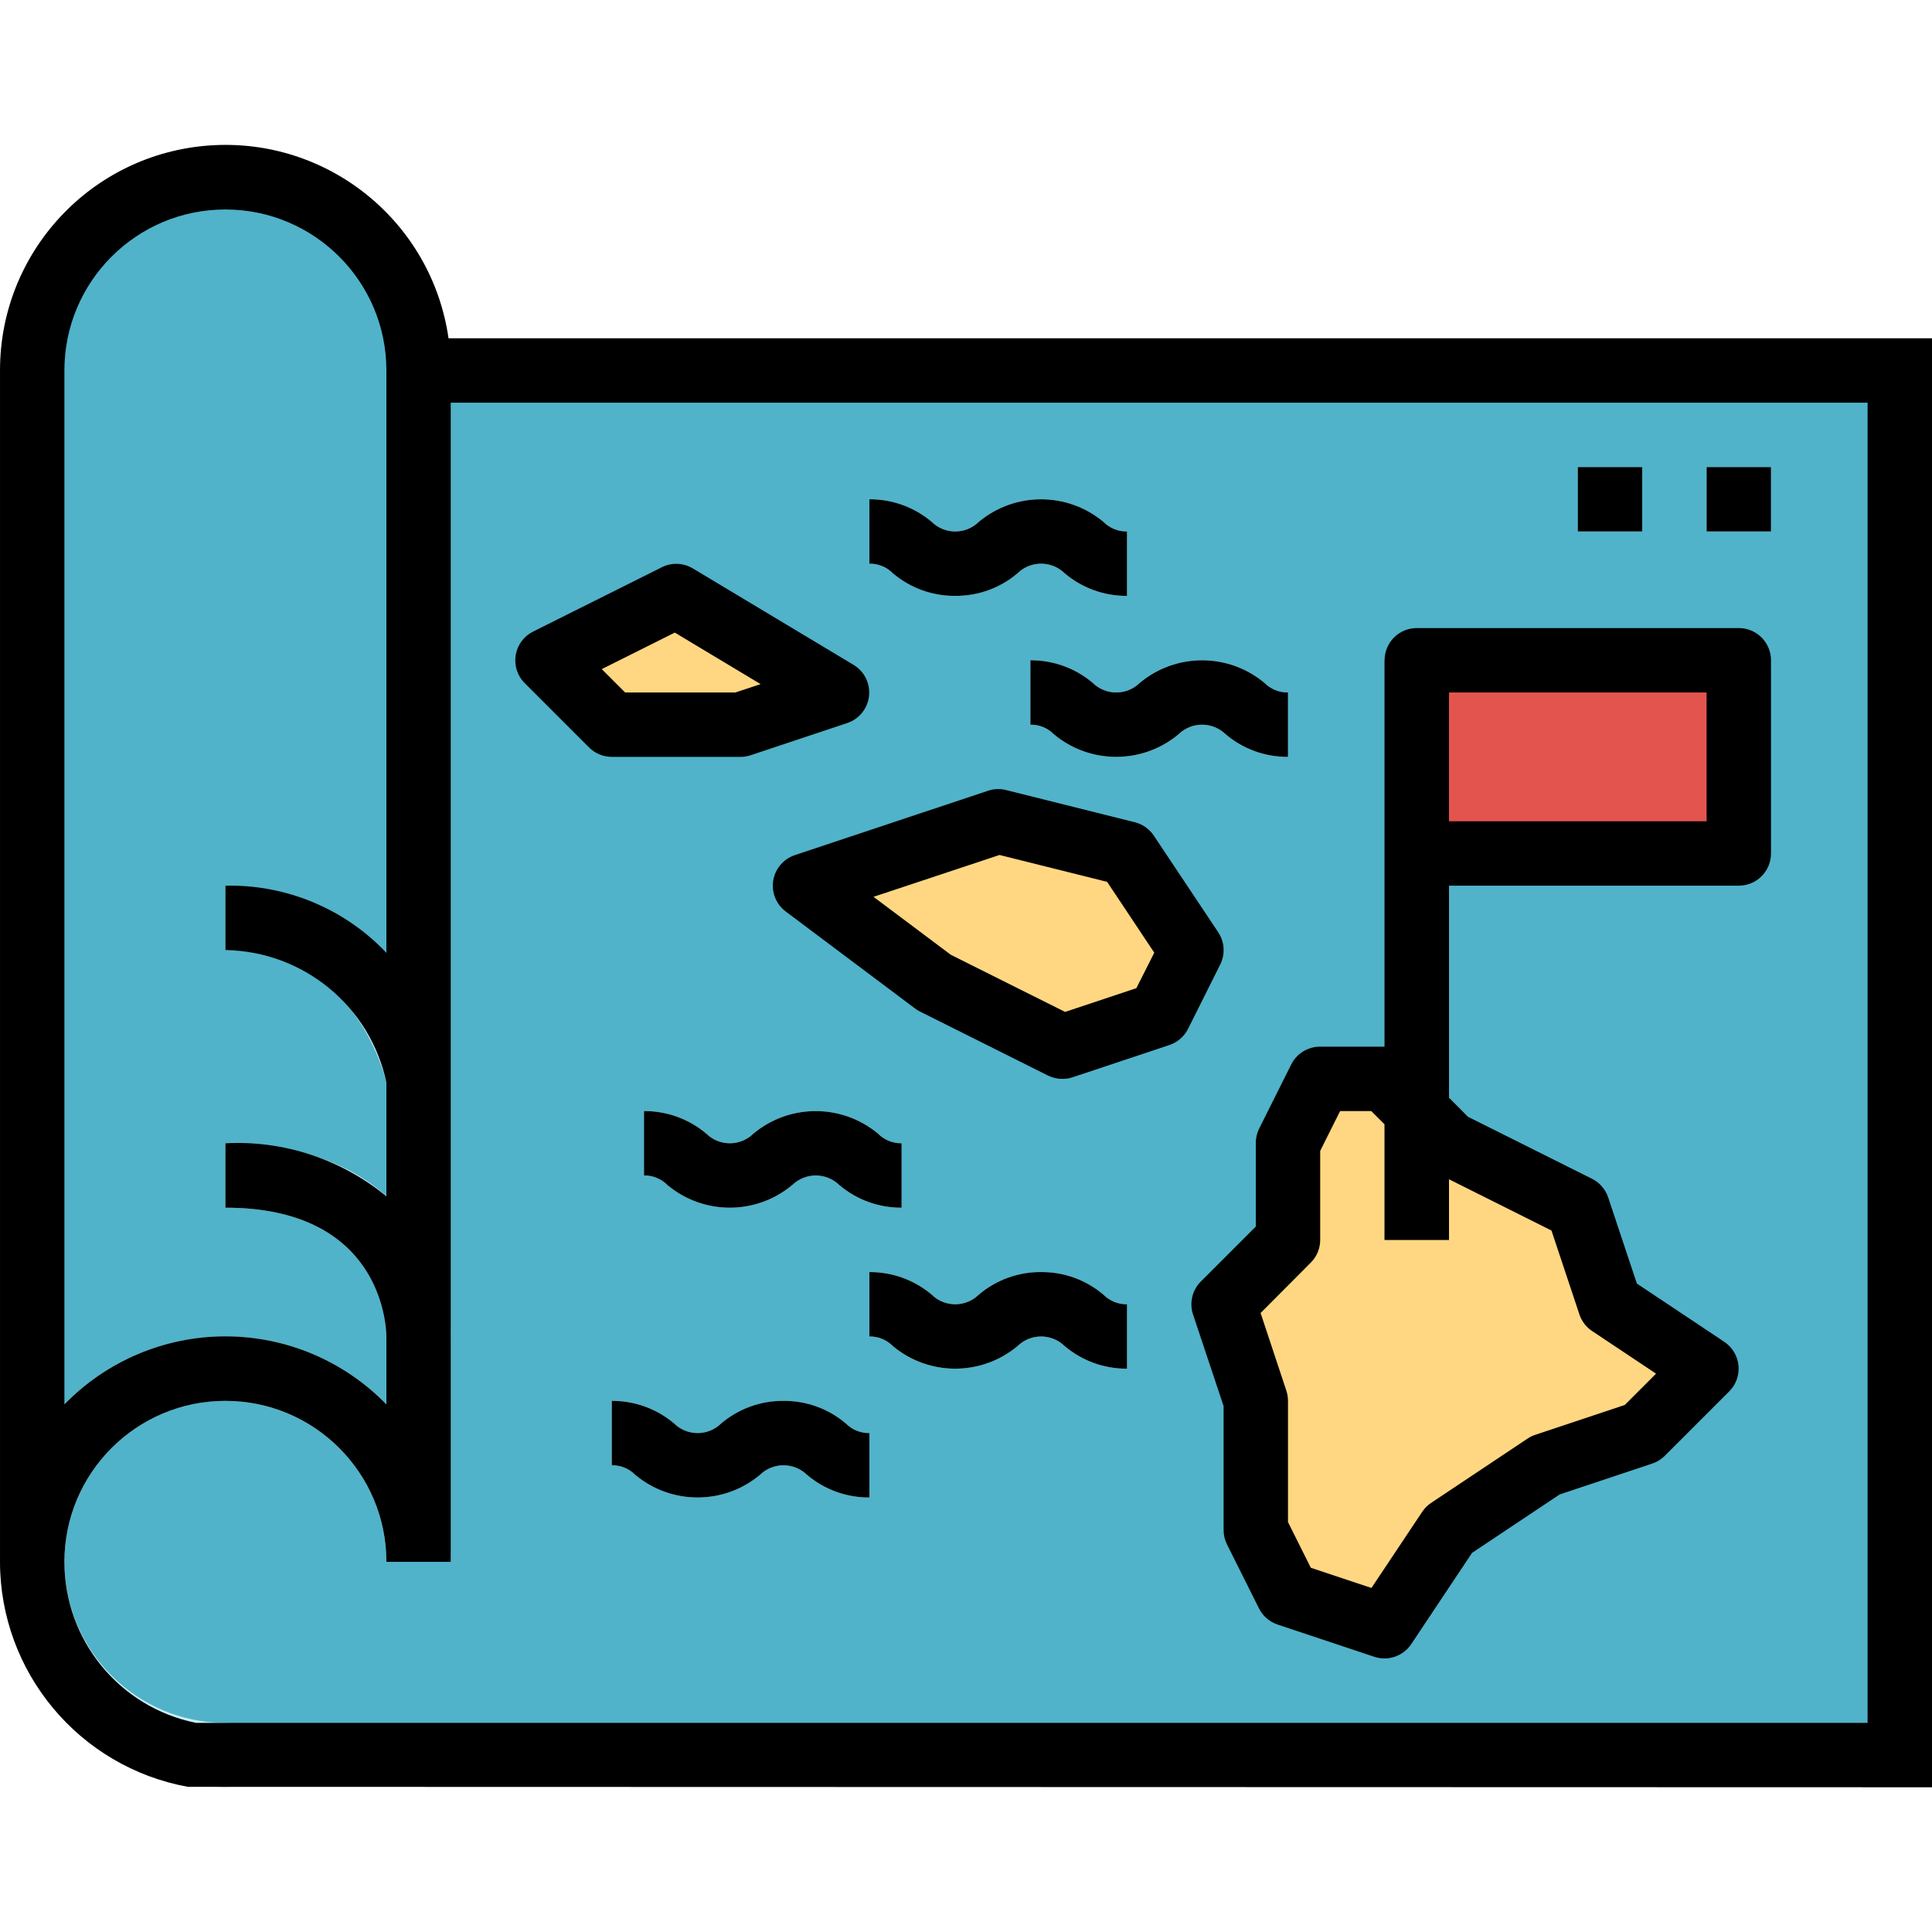 <svg height="480pt" viewBox="0 -36 480 480" width="480pt" xmlns="http://www.w3.org/2000/svg"><path d="m8 56.043v296c-.027 23.566 16.816 43.777 40 48h424v-344h-368c0-26.508-21.492-48-48-48s-48 21.492-48 48zm0 0" fill="#50b3c9"/><path d="m112 352.043h-16c0-22.09-17.91-40-40-40s-40 17.91-40 40h-16c0-30.926 25.07-56 56-56s56 25.074 56 56zm0 0" fill="#cdeef6"/><path d="m56 408.043c-30.914-.035-55.965-25.086-56-56 0-4.418 3.582-8 8-8s8 3.582 8 8c.027 22.082 17.918 39.977 40 40 4.418 0 8 3.582 8 8s-3.582 8-8 8zm0 0" fill="#cdeef6"/><path d="m96 56.043h16v296h-16zm0 0" fill="#cdeef6"/><path d="m344 368.043 16-24 24-16 24-8 16-16-24-16-8-24-32-16-16-16h-16l-8 16v24l-16 16 8 24v32l8 16zm0 0" fill="#ffd782"/><path d="m248 168.043 32 8 16 24-8 16-24 8-32-16-32-24zm0 0" fill="#ffd782"/><path d="m208 136.043-24 8h-32l-16-16 32-16zm0 0" fill="#ffd782"/><path d="m352 128.043h80v48h-80zm0 0" fill="#e4544f"/><g fill="#cdeef6"><path d="m424 80.043h16v16h-16zm0 0"/><path d="m392 80.043h16v16h-16zm0 0"/><path d="m96 296.102c0-3.258-1.527-32.059-40-32.059v-16c44.297 0 56 31.402 56 48h-8zm0 0"/><path d="m96.16 233.645c-.289-1.375-7.359-33.602-40.16-33.602v-16c27.293.18 50.668 19.602 55.84 46.402zm0 0"/><path d="m224 264.043c-5.66.043-11.148-1.941-15.473-5.598-3.262-3.199-8.484-3.199-11.742 0-8.961 7.465-21.977 7.465-30.938 0-1.535-1.57-3.652-2.438-5.848-2.402v-16c5.656-.039 11.145 1.949 15.465 5.602 3.25 3.199 8.469 3.199 11.719 0 8.965-7.465 21.98-7.465 30.945 0 1.547 1.566 3.668 2.434 5.871 2.398zm0 0"/><path d="m320 152.043c-5.66.043-11.148-1.941-15.473-5.598-3.262-3.199-8.484-3.199-11.742 0-8.961 7.465-21.977 7.465-30.938 0-1.535-1.57-3.652-2.438-5.848-2.402v-16c5.656-.039 11.145 1.949 15.465 5.602 3.25 3.199 8.469 3.199 11.719 0 8.965-7.465 21.98-7.465 30.945 0 1.547 1.566 3.668 2.434 5.871 2.398zm0 0"/><path d="m280 304.043c-5.66.043-11.148-1.941-15.473-5.598-3.262-3.199-8.484-3.199-11.742 0-8.961 7.465-21.977 7.465-30.938 0-1.535-1.57-3.652-2.438-5.848-2.402v-16c5.656-.039 11.145 1.949 15.465 5.602 3.25 3.199 8.469 3.199 11.719 0 8.965-7.465 21.98-7.465 30.945 0 1.547 1.566 3.668 2.434 5.871 2.398zm0 0"/><path d="m216 336.043c-5.66.043-11.148-1.941-15.473-5.598-3.262-3.199-8.484-3.199-11.742 0-8.961 7.465-21.977 7.465-30.938 0-1.535-1.57-3.652-2.438-5.848-2.402v-16c5.656-.039 11.145 1.949 15.465 5.602 3.25 3.199 8.469 3.199 11.719 0 8.965-7.465 21.98-7.465 30.945 0 1.547 1.566 3.668 2.434 5.871 2.398zm0 0"/><path d="m280 112.043c-5.66.043-11.148-1.941-15.473-5.598-3.262-3.199-8.484-3.199-11.742 0-8.961 7.465-21.977 7.465-30.938 0-1.535-1.57-3.652-2.438-5.848-2.402v-16c5.656-.039 11.145 1.949 15.465 5.602 3.25 3.199 8.469 3.199 11.719 0 8.965-7.465 21.98-7.465 30.945 0 1.547 1.566 3.668 2.434 5.871 2.398zm0 0"/></g><path d="m344 128.043h16v144h-16zm0 0" fill="#394d5c"/><path d="m111.434 48.043c-4.176-29.09-30.129-50.004-59.445-47.898-29.312 2.105-52.012 26.512-51.988 55.898v296c.043 27.449 19.672 50.953 46.672 55.891l433.328.109v-360zm-95.434 8c0-22.09 17.91-40 40-40s40 17.91 40 40v144.672c-10.387-10.945-24.914-17-40-16.672v16c19.383.289 35.984 13.949 40 32.914v28.262c-11.223-9.227-25.488-13.926-40-13.176v16c38.473 0 39.961 28.801 40 32.059v16.801c-10.508-10.801-24.934-16.891-40-16.891s-29.492 6.09-40 16.891zm448 336h-415.305c-19.027-3.855-32.703-20.586-32.695-40 0-22.09 17.91-40 40-40s40 17.91 40 40h16v-288h352zm0 0"/><path d="m312 248.043v20.688l-13.656 13.656c-2.141 2.145-2.891 5.312-1.938 8.188l7.594 22.766v30.703c-.012 1.238.262 2.465.801 3.578l8 16c.953 1.895 2.617 3.332 4.633 4l24 8c3.418 1.141 7.18-.148 9.184-3.145l15.109-22.672 21.777-14.52 22.984-7.664c1.176-.395 2.246-1.055 3.129-1.93l16-16c1.695-1.691 2.539-4.059 2.305-6.441-.238-2.387-1.527-4.539-3.523-5.871l-21.719-14.477-7.129-21.395c-.672-2.012-2.109-3.676-4-4.633l-30.84-15.414-4.711-4.73v-52.688h72c4.418 0 8-3.582 8-8v-48c0-4.418-3.582-8-8-8h-80c-4.418 0-8 3.582-8 8v96h-16c-3.047-.016-5.84 1.699-7.199 4.426l-8 16c-.539 1.113-.812 2.336-.801 3.574zm112-80h-64v-32h64zm-98.344 109.656c1.5-1.5 2.344-3.535 2.344-5.656v-22.109l4.945-9.891h7.742l3.312 3.312v28.688h16v-15.055l25.457 12.727 6.949 20.859c.562 1.688 1.672 3.141 3.152 4.125l15.883 10.586-7.762 7.766-22.207 7.41c-.68.219-1.32.531-1.914.926l-24 16c-.875.586-1.629 1.34-2.215 2.219l-12.609 18.918-15.062-5.016-5.672-11.352v-30.113c0-.859-.137-1.711-.406-2.527l-6.402-19.305zm0 0"/><path d="m302.656 195.605-16-24c-1.105-1.656-2.785-2.84-4.711-3.32l-32-8c-1.477-.379-3.031-.316-4.473.176l-48 16c-2.82.941-4.887 3.371-5.363 6.305s.715 5.891 3.09 7.68l32 24c.387.301.797.566 1.227.801l32 16c1.113.539 2.336.812 3.574.797.859 0 1.715-.137 2.527-.414l24-8c2.016-.668 3.68-2.105 4.633-4l8-16c1.285-2.57 1.094-5.633-.504-8.023zm-20.328 13.902-17.711 5.898-28.395-14.195-19.199-14.398 31.305-10.398 26.734 6.68 11.715 17.598zm0 0"/><path d="m130.344 133.699 16 16c1.5 1.5 3.535 2.344 5.656 2.344h32c.859 0 1.715-.141 2.527-.414l24-8c2.941-1 5.035-3.605 5.379-6.691s-1.129-6.09-3.777-7.711l-40-24c-2.344-1.41-5.25-1.523-7.695-.301l-32 16c-2.297 1.148-3.902 3.332-4.312 5.867-.41 2.535.418 5.113 2.23 6.93zm37.305-12.535 21.32 12.801-6.266 2.078h-27.391l-5.809-5.805zm0 0"/><path d="m424 80.043h16v16h-16zm0 0"/><path d="m392 80.043h16v16h-16zm0 0"/><path d="m196.801 258.445c3.262-3.199 8.48-3.199 11.742 0 4.32 3.652 9.801 5.637 15.457 5.598v-16c-2.203.035-4.324-.832-5.871-2.398-8.965-7.465-21.98-7.465-30.945 0-3.25 3.199-8.469 3.199-11.719 0-4.32-3.652-9.809-5.641-15.465-5.602v16c2.195-.035 4.312.832 5.848 2.402 8.961 7.465 21.977 7.465 30.938 0zm0 0"/><path d="m271.465 133.645c-4.32-3.652-9.809-5.641-15.465-5.602v16c2.195-.035 4.312.832 5.848 2.402 8.961 7.465 21.977 7.465 30.938 0 3.258-3.199 8.48-3.199 11.742 0 4.324 3.656 9.812 5.641 15.473 5.598v-16c-2.203.035-4.324-.832-5.871-2.398-8.965-7.465-21.98-7.465-30.945 0-3.25 3.199-8.469 3.199-11.719 0zm0 0"/><path d="m258.656 280.043c-5.66-.043-11.148 1.945-15.473 5.602-3.25 3.199-8.469 3.199-11.719 0-4.32-3.652-9.809-5.641-15.465-5.602v16c2.195-.035 4.312.832 5.848 2.402 8.961 7.465 21.977 7.465 30.938 0 3.258-3.199 8.48-3.199 11.742 0 4.324 3.656 9.812 5.641 15.473 5.598v-16c-2.203.035-4.324-.832-5.871-2.398-4.324-3.656-9.812-5.645-15.473-5.602zm0 0"/><path d="m194.656 312.043c-5.66-.043-11.148 1.945-15.473 5.602-3.25 3.199-8.469 3.199-11.719 0-4.32-3.652-9.809-5.641-15.465-5.602v16c2.195-.035 4.312.832 5.848 2.402 8.961 7.465 21.977 7.465 30.938 0 3.258-3.199 8.48-3.199 11.742 0 4.324 3.656 9.812 5.641 15.473 5.598v-16c-2.203.035-4.324-.832-5.871-2.398-4.324-3.656-9.812-5.645-15.473-5.602zm0 0"/><path d="m237.312 112.043c5.66.043 11.148-1.941 15.473-5.598 3.258-3.199 8.48-3.199 11.742 0 4.324 3.656 9.812 5.641 15.473 5.598v-16c-2.203.035-4.324-.832-5.871-2.398-8.965-7.465-21.98-7.465-30.945 0-3.25 3.199-8.469 3.199-11.719 0-4.32-3.652-9.809-5.641-15.465-5.602v16c2.195-.035 4.312.832 5.848 2.402 4.32 3.652 9.805 5.637 15.465 5.598zm0 0"/></svg>